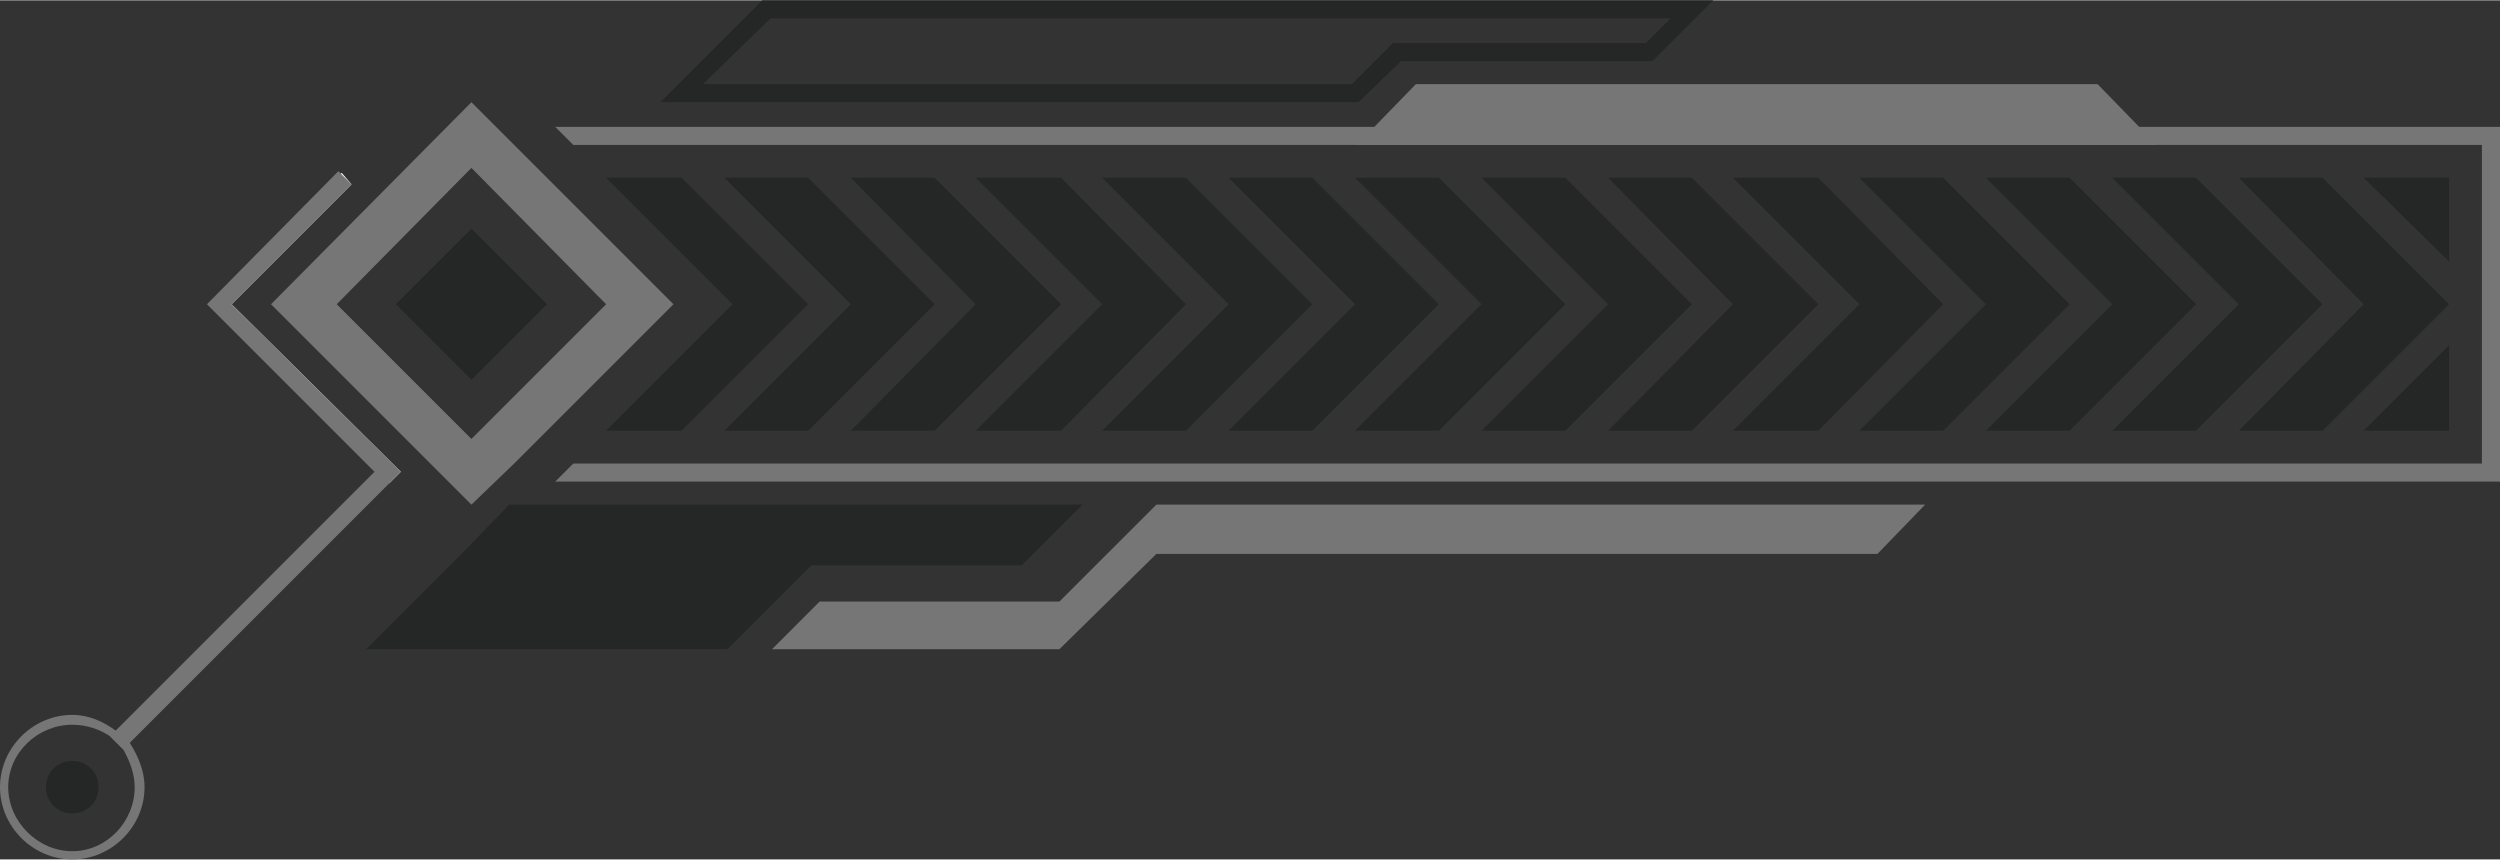 <?xml version="1.0" encoding="UTF-8"?>
<!DOCTYPE svg PUBLIC "-//W3C//DTD SVG 1.1//EN" "http://www.w3.org/Graphics/SVG/1.1/DTD/svg11.dtd">
<!-- Creator: CorelDRAW X7 -->
<svg xmlns="http://www.w3.org/2000/svg" xml:space="preserve" width="2300px" height="791px" version="1.1" style="shape-rendering:geometricPrecision; text-rendering:geometricPrecision; image-rendering:optimizeQuality; fill-rule:evenodd; clip-rule:evenodd"
viewBox="0 0 1522 523"
 xmlns:xlink="http://www.w3.org/1999/xlink">
 <rect x="0" y="0" width="1522" height="523" fill="#333333" stroke="none"/>
 <defs>
  <style type="text/css">
   <![CDATA[
    .fil0 {fill:#252626;fill-rule:nonzero}
    .fil1 {fill:#767676;fill-rule:nonzero}
    .fil2 {fill:white;fill-rule:nonzero}
   ]]>
  </style>
 </defs>
 <g id="Vrstva_x0020_1">
  <g id="_2646644386976">
   <polygon class="fil0" points="492,185 415,262 369,262 428,203 446,185 428,167 369,108 415,108 "/>
   <polygon class="fil0" points="441,108 518,185 441,262 492,262 569,185 492,108 "/>
   <polygon class="fil0" points="518,108 594,185 518,262 569,262 646,185 569,108 "/>
   <polygon class="fil0" points="594,108 671,185 594,262 646,262 722,185 646,108 "/>
   <polygon class="fil0" points="671,108 748,185 671,262 722,262 799,185 722,108 "/>
   <polygon class="fil0" points="748,108 825,185 748,262 799,262 876,185 799,108 "/>
   <polygon class="fil0" points="825,108 902,185 825,262 876,262 953,185 876,108 "/>
   <polygon class="fil0" points="902,108 979,185 902,262 953,262 1030,185 953,108 "/>
   <polygon class="fil0" points="979,108 1055,185 979,262 1030,262 1107,185 1030,108 "/>
   <polygon class="fil0" points="1055,108 1132,185 1055,262 1107,262 1183,185 1107,108 "/>
   <polygon class="fil0" points="1132,108 1209,185 1132,262 1183,262 1260,185 1183,108 "/>
   <polygon class="fil0" points="1209,108 1286,185 1209,262 1260,262 1337,185 1260,108 "/>
   <polygon class="fil0" points="1286,108 1363,185 1286,262 1337,262 1414,185 1337,108 "/>
   <polygon class="fil0" points="1363,108 1439,185 1363,262 1414,262 1491,185 1414,108 "/>
   <polygon class="fil0" points="1491,108 1439,108 1491,159 "/>
   <polygon class="fil0" points="1491,210 1439,262 1491,262 "/>
   <polygon class="fil1" points="1522,77 1522,293 338,293 349,282 1511,282 1511,88 349,88 338,77 "/>
   <path class="fil1" d="M287 267l-82 -82 82 -83 82 83 -82 82zm0 -205l-122 123 122 122 26 -25 97 -97 -123 -123z"/>
   <polygon class="fil2" points="141,185 214,112 208,105 147,167 128,185 147,203 237,294 244,287 "/>
   <path class="fil0" d="M1002 26l-154 0 -25 25 -395 0 41 -40 548 0 -15 15zm-538 -26l-62 62 425 0 26 -25 153 0 37 -37 -579 0z"/>
   <polygon class="fil1" points="1277,51 862,51 826,88 1313,88 "/>
   <polygon class="fil0" points="659,307 622,344 494,344 443,395 223,395 281,337 310,307 "/>
   <polygon class="fil1" points="470,395 499,366 645,366 704,307 1172,307 1143,337 704,337 645,395 "/>
   <path class="fil1" d="M244 287l-7 7 -158 158 -4 4c-3,-3 -5,-5 -8,-8l161 -161 -102 -102 80 -81 8 8 -73 73 103 102z"/>
   <path class="fil1" d="M44 518c-21,0 -39,-18 -39,-39 0,-21 18,-38 39,-38 9,0 17,3 23,7 3,3 5,5 8,8 4,7 7,15 7,23 0,21 -17,39 -38,39zm35 -66c-3,-3 -5,-5 -8,-7 -8,-6 -17,-10 -27,-10 -24,0 -44,20 -44,44 0,24 20,44 44,44 24,0 44,-20 44,-44 0,-10 -4,-19 -9,-27z"/>
   <path class="fil0" d="M44 463c-9,0 -16,7 -16,16 0,9 7,16 16,16 9,0 16,-7 16,-16 0,-9 -7,-16 -16,-16z"/>
   <polygon class="fil0" points="287,139 241,185 287,231 333,185 "/>
  </g>
 </g>
</svg>
